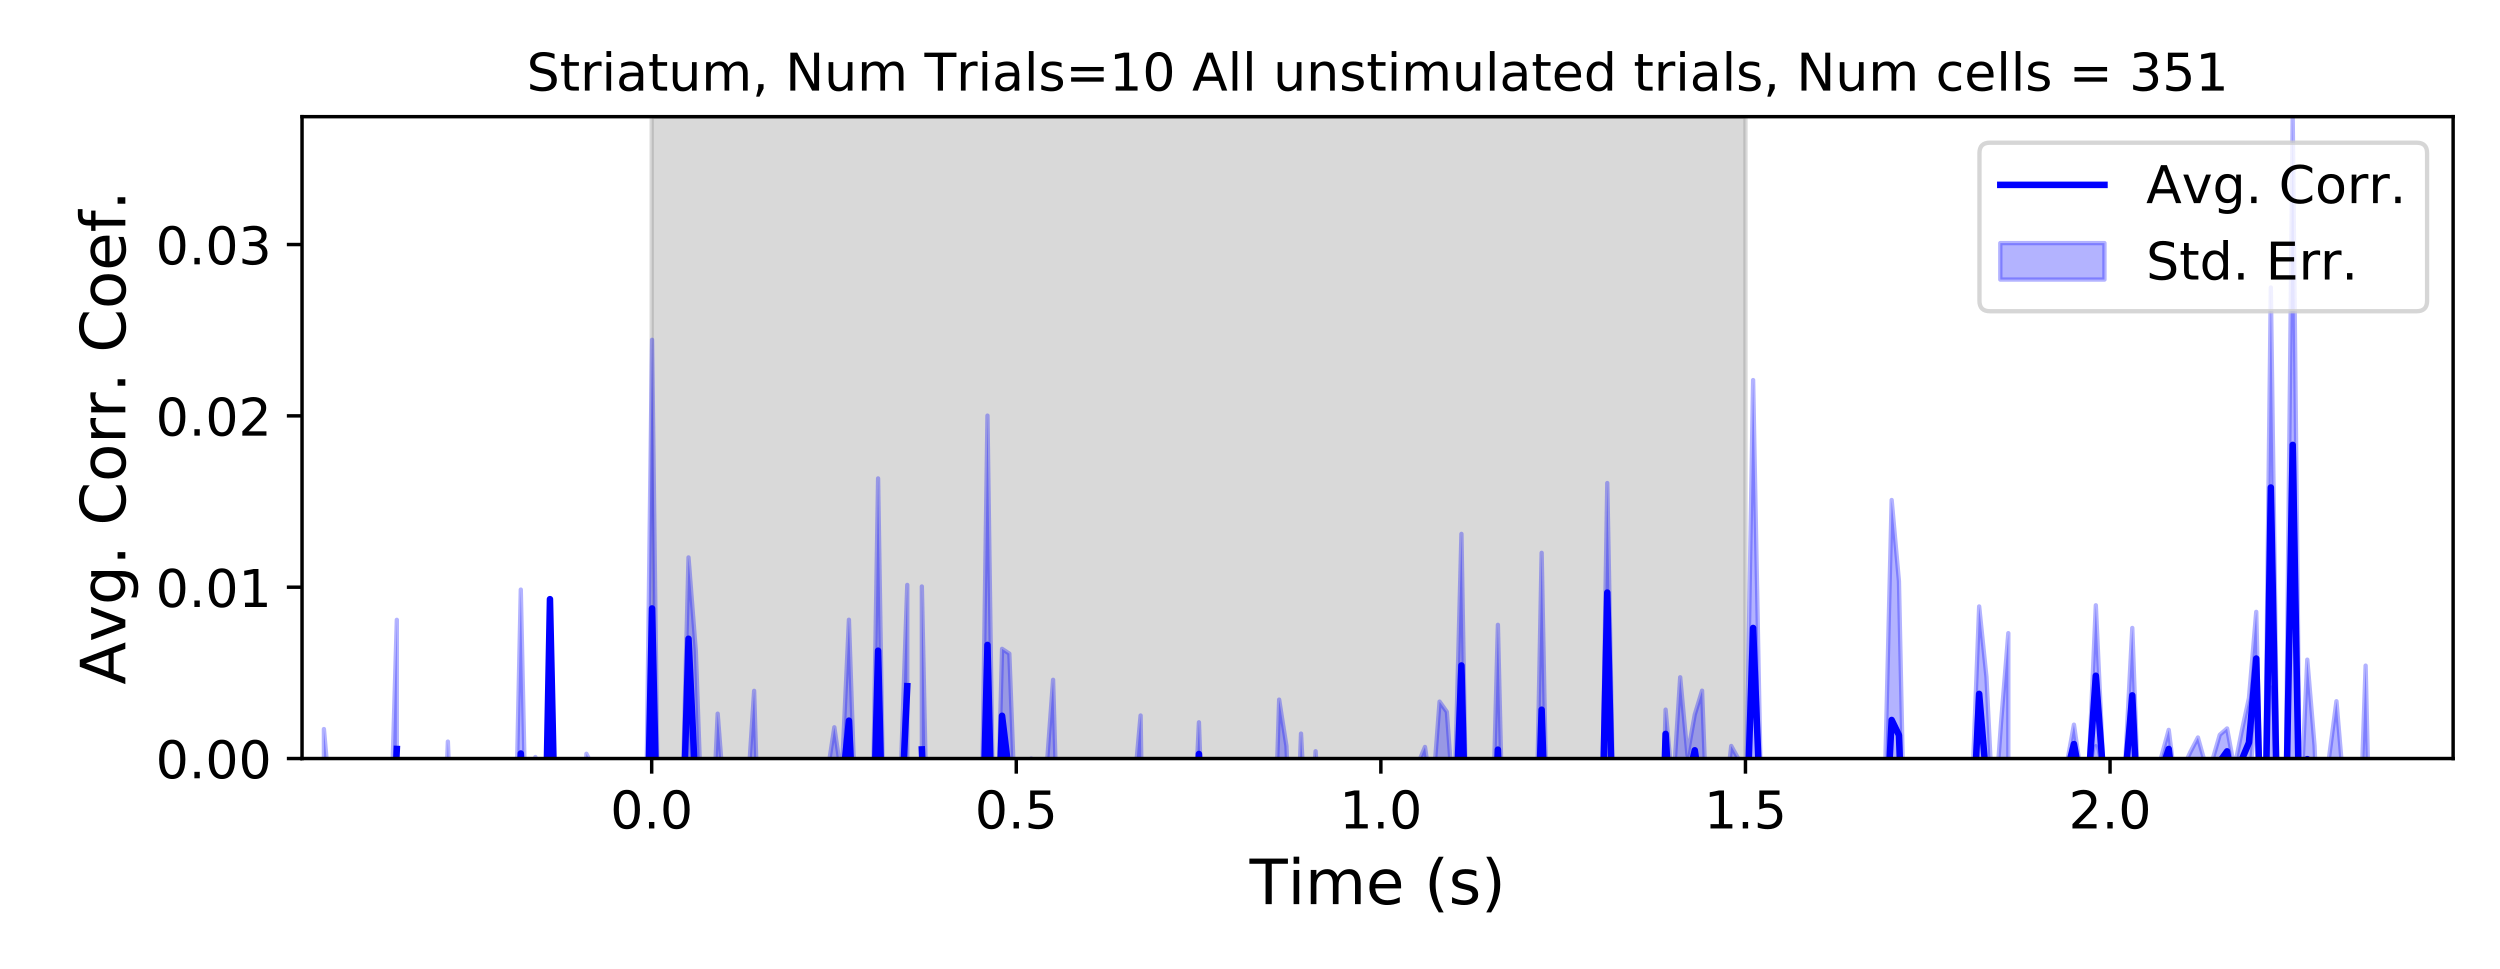 <?xml version="1.0" encoding="utf-8" standalone="no"?>
<!DOCTYPE svg PUBLIC "-//W3C//DTD SVG 1.1//EN"
  "http://www.w3.org/Graphics/SVG/1.1/DTD/svg11.dtd">
<!-- Created with matplotlib (https://matplotlib.org/) -->
<svg height="223.2pt" version="1.1" viewBox="0 0 576 223.2" width="576pt" xmlns="http://www.w3.org/2000/svg" xmlns:xlink="http://www.w3.org/1999/xlink">
 <defs>
  <style type="text/css">
*{stroke-linecap:butt;stroke-linejoin:round;}
  </style>
 </defs>
 <g id="figure_1">
  <g id="patch_1">
   <path d="M 0 223.2 
L 576 223.2 
L 576 0 
L 0 0 
z
" style="fill:#ffffff;"/>
  </g>
  <g id="axes_1">
   <g id="patch_2">
    <path d="M 69.59 174.76 
L 565.2 174.76 
L 565.2 26.88 
L 69.59 26.88 
z
" style="fill:#ffffff;"/>
   </g>
   <g id="PolyCollection_1">
    <path clip-path="url(#p53ba36e300)" d="M 150.148 286.449 
L 150.148 26.88 
L 402.153 26.88 
L 402.153 286.449 
L 402.153 286.449 
L 150.148 286.449 
z
" style="fill:#808080;fill-opacity:0.3;stroke:#808080;stroke-opacity:0.3;"/>
   </g>
   <g id="PolyCollection_2">
    <path clip-path="url(#p53ba36e300)" d="M 69.59 214.631 
L 69.59 214.631 
L 69.59 214.631 
L 69.59 214.631 
z
" style="fill:#0000ff;fill-opacity:0.3;stroke:#0000ff;stroke-opacity:0.3;"/>
    <path clip-path="url(#p53ba36e300)" d="M 74.63 167.973 
L 74.63 192.675 
L 76.31 214.474 
L 76.31 187.198 
L 76.31 187.198 
L 74.63 167.973 
z
" style="fill:#0000ff;fill-opacity:0.3;stroke:#0000ff;stroke-opacity:0.3;"/>
    <path clip-path="url(#p53ba36e300)" d="M 79.67 214.631 
L 79.67 214.631 
L 79.67 214.631 
L 79.67 214.631 
z
" style="fill:#0000ff;fill-opacity:0.3;stroke:#0000ff;stroke-opacity:0.3;"/>
    <path clip-path="url(#p53ba36e300)" d="M 84.71 182.882 
L 84.71 203.124 
L 86.39 218.692 
L 88.07 214.631 
L 89.75 213.025 
L 91.43 202.308 
L 91.43 142.811 
L 91.43 142.811 
L 89.75 200.118 
L 88.07 214.631 
L 86.39 215.597 
L 84.71 182.882 
z
" style="fill:#0000ff;fill-opacity:0.3;stroke:#0000ff;stroke-opacity:0.3;"/>
    <path clip-path="url(#p53ba36e300)" d="M 94.791 191.753 
L 94.791 207.062 
L 96.471 214.631 
L 98.151 234.631 
L 99.831 214.631 
L 101.511 214.631 
L 103.191 205.551 
L 104.871 214.631 
L 106.551 214.631 
L 108.231 223.779 
L 109.911 206.478 
L 111.591 203.667 
L 113.271 214.631 
L 114.951 214.631 
L 116.631 214.631 
L 118.311 214.631 
L 119.991 211.358 
L 121.671 214.631 
L 123.351 179.026 
L 125.031 232.558 
L 126.711 138.045 
L 128.391 214.631 
L 130.071 203.32 
L 131.751 207.719 
L 133.431 230.824 
L 135.111 202.385 
L 136.791 195.597 
L 138.471 189.815 
L 140.151 200.606 
L 141.831 226.634 
L 143.511 214.703 
L 145.192 216.926 
L 146.872 214.631 
L 148.552 229.039 
L 150.232 202.073 
L 151.912 214.631 
L 153.592 214.631 
L 155.272 218.056 
L 156.952 214.313 
L 158.632 165.9 
L 160.312 214.975 
L 161.992 208.004 
L 163.672 250.151 
L 165.352 190.486 
L 167.032 216.018 
L 168.712 214.631 
L 168.712 214.631 
L 168.712 214.631 
L 167.032 186.064 
L 165.352 164.427 
L 163.672 200.794 
L 161.992 196.535 
L 160.312 149.912 
L 158.632 128.433 
L 156.952 195.05 
L 155.272 215.776 
L 153.592 214.631 
L 151.912 214.631 
L 150.232 78.293 
L 148.552 213.495 
L 146.872 214.631 
L 145.192 211.96 
L 143.511 204.604 
L 141.831 216.438 
L 140.151 175.884 
L 138.471 179.224 
L 136.791 177.061 
L 135.111 173.67 
L 133.431 216.267 
L 131.751 178.069 
L 130.071 190.266 
L 128.391 214.631 
L 126.711 138.045 
L 125.031 220.51 
L 123.351 174.413 
L 121.671 214.631 
L 119.991 135.843 
L 118.311 214.631 
L 116.631 214.631 
L 114.951 214.631 
L 113.271 214.631 
L 111.591 192.743 
L 109.911 184.063 
L 108.231 203.516 
L 106.551 214.631 
L 104.871 214.631 
L 103.191 170.863 
L 101.511 214.631 
L 99.831 214.631 
L 98.151 234.631 
L 96.471 214.631 
L 94.791 191.753 
z
" style="fill:#0000ff;fill-opacity:0.3;stroke:#0000ff;stroke-opacity:0.3;"/>
    <path clip-path="url(#p53ba36e300)" d="M 172.072 185.16 
L 172.072 220.096 
L 173.752 207.79 
L 175.432 214.631 
L 177.112 214.631 
L 178.792 211.376 
L 178.792 182.414 
L 178.792 182.414 
L 177.112 214.631 
L 175.432 214.631 
L 173.752 159.171 
L 172.072 185.16 
z
" style="fill:#0000ff;fill-opacity:0.3;stroke:#0000ff;stroke-opacity:0.3;"/>
    <path clip-path="url(#p53ba36e300)" d="M 183.832 214.631 
L 183.832 214.631 
L 185.512 214.631 
L 187.192 214.631 
L 188.872 202.454 
L 190.552 195.366 
L 192.232 189.262 
L 193.913 186.139 
L 195.593 189.289 
L 197.273 213.544 
L 198.953 214.631 
L 200.633 214.631 
L 202.313 189.605 
L 203.993 223.687 
L 205.673 214.253 
L 207.353 205.308 
L 209.033 181.414 
L 209.033 134.764 
L 209.033 134.764 
L 207.353 183.501 
L 205.673 207.852 
L 203.993 216.105 
L 202.313 110.228 
L 200.633 214.631 
L 198.953 214.631 
L 197.273 192.282 
L 195.593 142.783 
L 193.913 179.071 
L 192.232 167.566 
L 190.552 178.63 
L 188.872 184.911 
L 187.192 214.631 
L 185.512 214.631 
L 183.832 214.631 
z
" style="fill:#0000ff;fill-opacity:0.3;stroke:#0000ff;stroke-opacity:0.3;"/>
    <path clip-path="url(#p53ba36e300)" d="M 212.393 135.123 
L 212.393 210.2 
L 214.073 214.631 
L 215.753 214.631 
L 217.433 214.631 
L 219.113 214.631 
L 220.793 183.988 
L 222.473 214.398 
L 224.153 195.648 
L 225.833 215.55 
L 227.513 201.422 
L 229.193 218.71 
L 230.873 180.329 
L 232.553 206.783 
L 234.233 207.68 
L 235.913 203.239 
L 237.593 210.667 
L 239.273 210.603 
L 240.953 189.804 
L 242.633 205.6 
L 244.314 214.631 
L 245.994 214.631 
L 247.674 214.631 
L 247.674 214.631 
L 247.674 214.631 
L 245.994 214.631 
L 244.314 214.631 
L 242.633 156.623 
L 240.953 179.561 
L 239.273 195.245 
L 237.593 174.765 
L 235.913 179.328 
L 234.233 195.564 
L 232.553 150.6 
L 230.873 149.495 
L 229.193 215.331 
L 227.513 95.757 
L 225.833 214.661 
L 224.153 182.411 
L 222.473 208.735 
L 220.793 183.988 
L 219.113 214.631 
L 217.433 214.631 
L 215.753 214.631 
L 214.073 214.631 
L 212.393 135.123 
z
" style="fill:#0000ff;fill-opacity:0.3;stroke:#0000ff;stroke-opacity:0.3;"/>
    <path clip-path="url(#p53ba36e300)" d="M 251.034 203.557 
L 251.034 219.495 
L 252.714 202.346 
L 254.394 228.772 
L 256.074 214.631 
L 257.754 210.246 
L 259.434 199.971 
L 261.114 211.015 
L 262.794 226.883 
L 264.474 273.159 
L 266.154 214.631 
L 267.834 214.631 
L 269.514 212.695 
L 271.194 214.631 
L 272.874 214.631 
L 274.554 222.837 
L 276.234 181.017 
L 277.914 214.631 
L 279.594 214.631 
L 281.274 212.642 
L 282.954 286.449 
L 284.634 216.61 
L 286.314 202.752 
L 287.994 212.849 
L 287.994 182.659 
L 287.994 182.659 
L 286.314 187.418 
L 284.634 207.787 
L 282.954 191.481 
L 281.274 178.938 
L 279.594 214.631 
L 277.914 214.631 
L 276.234 166.421 
L 274.554 201.814 
L 272.874 214.631 
L 271.194 214.631 
L 269.514 187.674 
L 267.834 214.631 
L 266.154 214.631 
L 264.474 273.159 
L 262.794 164.852 
L 261.114 183.455 
L 259.434 185.901 
L 257.754 190.062 
L 256.074 214.631 
L 254.394 220.019 
L 252.714 184.224 
L 251.034 203.557 
z
" style="fill:#0000ff;fill-opacity:0.3;stroke:#0000ff;stroke-opacity:0.3;"/>
    <path clip-path="url(#p53ba36e300)" d="M 291.354 214.631 
L 291.354 214.631 
L 293.035 214.631 
L 294.715 220.617 
L 296.395 182.267 
L 298.075 214.631 
L 299.755 198.56 
L 301.435 213.199 
L 303.115 181.959 
L 304.795 199.435 
L 306.475 214.631 
L 308.155 214.631 
L 309.835 219.68 
L 311.515 214.631 
L 311.515 214.631 
L 311.515 214.631 
L 309.835 204.572 
L 308.155 214.631 
L 306.475 214.631 
L 304.795 199.435 
L 303.115 173.081 
L 301.435 200.622 
L 299.755 169.023 
L 298.075 214.631 
L 296.395 171.895 
L 294.715 161.192 
L 293.035 214.631 
L 291.354 214.631 
z
" style="fill:#0000ff;fill-opacity:0.3;stroke:#0000ff;stroke-opacity:0.3;"/>
    <path clip-path="url(#p53ba36e300)" d="M 314.875 113.004 
L 314.875 113.004 
L 314.875 113.004 
L 314.875 113.004 
z
" style="fill:#0000ff;fill-opacity:0.3;stroke:#0000ff;stroke-opacity:0.3;"/>
    <path clip-path="url(#p53ba36e300)" d="M 319.915 214.631 
L 319.915 214.631 
L 321.595 214.199 
L 323.275 210.612 
L 324.955 215.117 
L 326.635 215.7 
L 328.315 199.703 
L 329.995 207.771 
L 331.675 209.279 
L 333.355 205.168 
L 335.035 208.819 
L 336.715 183.636 
L 338.395 221.587 
L 340.075 214.631 
L 340.075 214.631 
L 340.075 214.631 
L 338.395 221.587 
L 336.715 123.005 
L 335.035 187.285 
L 333.355 164.016 
L 331.675 161.651 
L 329.995 183.733 
L 328.315 172.099 
L 326.635 176.118 
L 324.955 195.55 
L 323.275 180.219 
L 321.595 203.414 
L 319.915 214.631 
z
" style="fill:#0000ff;fill-opacity:0.3;stroke:#0000ff;stroke-opacity:0.3;"/>
    <path clip-path="url(#p53ba36e300)" d="M 343.436 207.861 
L 343.436 214.894 
L 345.116 201.474 
L 346.796 214.631 
L 348.476 230.014 
L 350.156 214.631 
L 351.836 215.467 
L 353.516 214.631 
L 355.196 199.659 
L 356.876 214.631 
L 356.876 214.631 
L 356.876 214.631 
L 355.196 127.37 
L 353.516 214.631 
L 351.836 208.139 
L 350.156 214.631 
L 348.476 216.185 
L 346.796 214.631 
L 345.116 143.958 
L 343.436 207.861 
z
" style="fill:#0000ff;fill-opacity:0.3;stroke:#0000ff;stroke-opacity:0.3;"/>
    <path clip-path="url(#p53ba36e300)" d="M 360.236 201.862 
L 360.236 213.341 
L 361.916 204.889 
L 363.596 220.234 
L 363.596 190.496 
L 363.596 190.496 
L 361.916 182.183 
L 360.236 201.862 
z
" style="fill:#0000ff;fill-opacity:0.3;stroke:#0000ff;stroke-opacity:0.3;"/>
    <path clip-path="url(#p53ba36e300)" d="M 366.956 182.139 
L 366.956 202.379 
L 368.636 214.631 
L 370.316 161.754 
L 371.996 221.609 
L 373.676 214.631 
L 375.356 214.631 
L 377.036 218.728 
L 378.716 214.631 
L 380.396 239.439 
L 382.076 228.734 
L 383.756 174.681 
L 385.436 213.345 
L 387.116 211.367 
L 388.796 186.141 
L 390.476 181.104 
L 392.157 209.024 
L 393.837 214.255 
L 395.517 203.265 
L 397.197 219.412 
L 398.877 211.561 
L 400.557 199.546 
L 402.237 202.369 
L 403.917 201.795 
L 405.597 198.102 
L 407.277 188.963 
L 408.957 225.662 
L 410.637 214.631 
L 412.317 205.693 
L 413.997 198.298 
L 415.677 212.343 
L 417.357 219.438 
L 419.037 214.731 
L 420.717 209.308 
L 420.717 199.015 
L 420.717 199.015 
L 419.037 200.935 
L 417.357 214.976 
L 415.677 204.75 
L 413.997 188.146 
L 412.317 183.998 
L 410.637 214.631 
L 408.957 215.745 
L 407.277 179.931 
L 405.597 175.675 
L 403.917 87.569 
L 402.237 188.566 
L 400.557 174.904 
L 398.877 171.872 
L 397.197 186.869 
L 395.517 179.059 
L 393.837 203.379 
L 392.157 159.133 
L 390.476 164.626 
L 388.796 174.018 
L 387.116 156.045 
L 385.436 182.145 
L 383.756 163.493 
L 382.076 220.673 
L 380.396 218.887 
L 378.716 214.631 
L 377.036 215.334 
L 375.356 214.631 
L 373.676 214.631 
L 371.996 200.046 
L 370.316 111.293 
L 368.636 214.631 
L 366.956 182.139 
z
" style="fill:#0000ff;fill-opacity:0.3;stroke:#0000ff;stroke-opacity:0.3;"/>
    <path clip-path="url(#p53ba36e300)" d="M 424.077 214.631 
L 424.077 214.631 
L 425.757 214.092 
L 427.437 213.997 
L 429.117 214.331 
L 430.797 215.714 
L 432.477 214.631 
L 434.157 212.499 
L 435.837 216.564 
L 437.517 204.824 
L 439.197 214.631 
L 440.877 205.755 
L 442.558 222.056 
L 444.238 214.631 
L 445.918 214.631 
L 447.598 214.631 
L 447.598 214.631 
L 447.598 214.631 
L 445.918 214.631 
L 444.238 214.631 
L 442.558 193.827 
L 440.877 181.219 
L 439.197 214.631 
L 437.517 133.916 
L 435.837 115.202 
L 434.157 184.945 
L 432.477 214.631 
L 430.797 190.753 
L 429.117 181.009 
L 427.437 200.713 
L 425.757 207.131 
L 424.077 214.631 
z
" style="fill:#0000ff;fill-opacity:0.3;stroke:#0000ff;stroke-opacity:0.3;"/>
    <path clip-path="url(#p53ba36e300)" d="M 450.958 214.631 
L 450.958 214.631 
L 452.638 214.631 
L 454.318 206.683 
L 455.998 180.006 
L 457.678 203.812 
L 459.358 201.215 
L 461.038 204.065 
L 462.718 217.822 
L 462.718 145.881 
L 462.718 145.881 
L 461.038 166.584 
L 459.358 190.232 
L 457.678 155.976 
L 455.998 139.726 
L 454.318 183.347 
L 452.638 214.631 
L 450.958 214.631 
z
" style="fill:#0000ff;fill-opacity:0.3;stroke:#0000ff;stroke-opacity:0.3;"/>
    <path clip-path="url(#p53ba36e300)" d="M 466.078 214.808 
L 466.078 217.103 
L 467.758 214.285 
L 469.438 217.47 
L 471.118 214.387 
L 472.798 194.368 
L 474.478 178.043 
L 476.158 180.232 
L 477.838 175.888 
L 479.518 182.714 
L 481.198 181.663 
L 482.878 171.917 
L 484.558 180.551 
L 486.238 180.602 
L 487.918 184.872 
L 489.598 182.979 
L 491.279 175.733 
L 492.959 202.881 
L 494.639 196.983 
L 496.319 181.659 
L 497.999 180.996 
L 499.679 176.946 
L 501.359 191.579 
L 503.039 181.169 
L 504.719 189.663 
L 506.399 186.594 
L 508.079 183.977 
L 509.759 186.266 
L 511.439 181.602 
L 513.119 178.381 
L 514.799 189.515 
L 516.479 181.569 
L 518.159 181.372 
L 519.839 162.476 
L 521.519 222.54 
L 523.199 158.39 
L 524.879 208.762 
L 526.559 205.3 
L 528.239 178.116 
L 529.919 206.12 
L 531.599 197.829 
L 533.279 198.172 
L 534.959 214.631 
L 536.639 186.255 
L 538.319 197.627 
L 539.999 207.213 
L 541.68 208.34 
L 543.36 215.929 
L 545.04 208.637 
L 546.72 239.922 
L 548.4 214.057 
L 550.08 214.631 
L 551.76 214.631 
L 553.44 211.591 
L 553.44 198.748 
L 553.44 198.748 
L 551.76 214.631 
L 550.08 214.631 
L 548.4 206.634 
L 546.72 224.567 
L 545.04 153.361 
L 543.36 202.133 
L 541.68 186.641 
L 539.999 181.319 
L 538.319 161.562 
L 536.639 174.319 
L 534.959 214.631 
L 533.279 171.908 
L 531.599 151.985 
L 529.919 189.066 
L 528.239 26.88 
L 526.559 187.81 
L 524.879 190.248 
L 523.199 66.243 
L 521.519 210.664 
L 519.839 140.972 
L 518.159 160.827 
L 516.479 168.579 
L 514.799 177.01 
L 513.119 167.835 
L 511.439 169.297 
L 509.759 175.085 
L 508.079 175.928 
L 506.399 169.921 
L 504.719 173.159 
L 503.039 176.765 
L 501.359 181.746 
L 499.679 168.162 
L 497.999 174.262 
L 496.319 179.16 
L 494.639 181.712 
L 492.959 191.043 
L 491.279 144.683 
L 489.598 176.879 
L 487.918 180.718 
L 486.238 176.561 
L 484.558 175.788 
L 482.878 139.457 
L 481.198 177.899 
L 479.518 178.73 
L 477.838 166.962 
L 476.158 176.198 
L 474.478 175.548 
L 472.798 184.158 
L 471.118 184.042 
L 469.438 214.835 
L 467.758 205.24 
L 466.078 214.808 
z
" style="fill:#0000ff;fill-opacity:0.3;stroke:#0000ff;stroke-opacity:0.3;"/>
    <path clip-path="url(#p53ba36e300)" d="M 561.84 214.631 
L 561.84 214.631 
L 563.52 214.631 
L 565.2 214.631 
L 565.2 214.631 
L 565.2 214.631 
L 563.52 214.631 
L 561.84 214.631 
z
" style="fill:#0000ff;fill-opacity:0.3;stroke:#0000ff;stroke-opacity:0.3;"/>
   </g>
   <g id="matplotlib.axis_1">
    <g id="xtick_1">
     <g id="line2d_1">
      <defs>
       <path d="M 0 0 
L 0 3.5 
" id="m35610454fb" style="stroke:#000000;stroke-width:0.8;"/>
      </defs>
      <g>
       <use style="stroke:#000000;stroke-width:0.8;" x="150.148" xlink:href="#m35610454fb" y="174.76"/>
      </g>
     </g>
     <g id="text_1">
      <!-- 0.0 -->
      <defs>
       <path d="M 31.781 66.406 
Q 24.172 66.406 20.328 58.906 
Q 16.5 51.422 16.5 36.375 
Q 16.5 21.391 20.328 13.891 
Q 24.172 6.391 31.781 6.391 
Q 39.453 6.391 43.281 13.891 
Q 47.125 21.391 47.125 36.375 
Q 47.125 51.422 43.281 58.906 
Q 39.453 66.406 31.781 66.406 
z
M 31.781 74.219 
Q 44.047 74.219 50.516 64.516 
Q 56.984 54.828 56.984 36.375 
Q 56.984 17.969 50.516 8.266 
Q 44.047 -1.422 31.781 -1.422 
Q 19.531 -1.422 13.062 8.266 
Q 6.594 17.969 6.594 36.375 
Q 6.594 54.828 13.062 64.516 
Q 19.531 74.219 31.781 74.219 
z
" id="DejaVuSans-48"/>
       <path d="M 10.688 12.406 
L 21 12.406 
L 21 0 
L 10.688 0 
z
" id="DejaVuSans-46"/>
      </defs>
      <g transform="translate(140.606 190.878)scale(0.12 -0.12)">
       <use xlink:href="#DejaVuSans-48"/>
       <use x="63.623" xlink:href="#DejaVuSans-46"/>
       <use x="95.41" xlink:href="#DejaVuSans-48"/>
      </g>
     </g>
    </g>
    <g id="xtick_2">
     <g id="line2d_2">
      <g>
       <use style="stroke:#000000;stroke-width:0.8;" x="234.149" xlink:href="#m35610454fb" y="174.76"/>
      </g>
     </g>
     <g id="text_2">
      <!-- 0.5 -->
      <defs>
       <path d="M 10.797 72.906 
L 49.516 72.906 
L 49.516 64.594 
L 19.828 64.594 
L 19.828 46.734 
Q 21.969 47.469 24.109 47.828 
Q 26.266 48.188 28.422 48.188 
Q 40.625 48.188 47.75 41.5 
Q 54.891 34.812 54.891 23.391 
Q 54.891 11.625 47.562 5.094 
Q 40.234 -1.422 26.906 -1.422 
Q 22.312 -1.422 17.547 -0.641 
Q 12.797 0.141 7.719 1.703 
L 7.719 11.625 
Q 12.109 9.234 16.797 8.062 
Q 21.484 6.891 26.703 6.891 
Q 35.156 6.891 40.078 11.328 
Q 45.016 15.766 45.016 23.391 
Q 45.016 31 40.078 35.438 
Q 35.156 39.891 26.703 39.891 
Q 22.75 39.891 18.812 39.016 
Q 14.891 38.141 10.797 36.281 
z
" id="DejaVuSans-53"/>
      </defs>
      <g transform="translate(224.607 190.878)scale(0.12 -0.12)">
       <use xlink:href="#DejaVuSans-48"/>
       <use x="63.623" xlink:href="#DejaVuSans-46"/>
       <use x="95.41" xlink:href="#DejaVuSans-53"/>
      </g>
     </g>
    </g>
    <g id="xtick_3">
     <g id="line2d_3">
      <g>
       <use style="stroke:#000000;stroke-width:0.8;" x="318.151" xlink:href="#m35610454fb" y="174.76"/>
      </g>
     </g>
     <g id="text_3">
      <!-- 1.0 -->
      <defs>
       <path d="M 12.406 8.297 
L 28.516 8.297 
L 28.516 63.922 
L 10.984 60.406 
L 10.984 69.391 
L 28.422 72.906 
L 38.281 72.906 
L 38.281 8.297 
L 54.391 8.297 
L 54.391 0 
L 12.406 0 
z
" id="DejaVuSans-49"/>
      </defs>
      <g transform="translate(308.609 190.878)scale(0.12 -0.12)">
       <use xlink:href="#DejaVuSans-49"/>
       <use x="63.623" xlink:href="#DejaVuSans-46"/>
       <use x="95.41" xlink:href="#DejaVuSans-48"/>
      </g>
     </g>
    </g>
    <g id="xtick_4">
     <g id="line2d_4">
      <g>
       <use style="stroke:#000000;stroke-width:0.8;" x="402.153" xlink:href="#m35610454fb" y="174.76"/>
      </g>
     </g>
     <g id="text_4">
      <!-- 1.5 -->
      <g transform="translate(392.611 190.878)scale(0.12 -0.12)">
       <use xlink:href="#DejaVuSans-49"/>
       <use x="63.623" xlink:href="#DejaVuSans-46"/>
       <use x="95.41" xlink:href="#DejaVuSans-53"/>
      </g>
     </g>
    </g>
    <g id="xtick_5">
     <g id="line2d_5">
      <g>
       <use style="stroke:#000000;stroke-width:0.8;" x="486.154" xlink:href="#m35610454fb" y="174.76"/>
      </g>
     </g>
     <g id="text_5">
      <!-- 2.0 -->
      <defs>
       <path d="M 19.188 8.297 
L 53.609 8.297 
L 53.609 0 
L 7.328 0 
L 7.328 8.297 
Q 12.938 14.109 22.625 23.891 
Q 32.328 33.688 34.812 36.531 
Q 39.547 41.844 41.422 45.531 
Q 43.312 49.219 43.312 52.781 
Q 43.312 58.594 39.234 62.25 
Q 35.156 65.922 28.609 65.922 
Q 23.969 65.922 18.812 64.312 
Q 13.672 62.703 7.812 59.422 
L 7.812 69.391 
Q 13.766 71.781 18.938 73 
Q 24.125 74.219 28.422 74.219 
Q 39.75 74.219 46.484 68.547 
Q 53.219 62.891 53.219 53.422 
Q 53.219 48.922 51.531 44.891 
Q 49.859 40.875 45.406 35.406 
Q 44.188 33.984 37.641 27.219 
Q 31.109 20.453 19.188 8.297 
z
" id="DejaVuSans-50"/>
      </defs>
      <g transform="translate(476.613 190.878)scale(0.12 -0.12)">
       <use xlink:href="#DejaVuSans-50"/>
       <use x="63.623" xlink:href="#DejaVuSans-46"/>
       <use x="95.41" xlink:href="#DejaVuSans-48"/>
      </g>
     </g>
    </g>
    <g id="text_6">
     <!-- Time (s) -->
     <defs>
      <path d="M -0.297 72.906 
L 61.375 72.906 
L 61.375 64.594 
L 35.5 64.594 
L 35.5 0 
L 25.594 0 
L 25.594 64.594 
L -0.297 64.594 
z
" id="DejaVuSans-84"/>
      <path d="M 9.422 54.688 
L 18.406 54.688 
L 18.406 0 
L 9.422 0 
z
M 9.422 75.984 
L 18.406 75.984 
L 18.406 64.594 
L 9.422 64.594 
z
" id="DejaVuSans-105"/>
      <path d="M 52 44.188 
Q 55.375 50.25 60.062 53.125 
Q 64.75 56 71.094 56 
Q 79.641 56 84.281 50.016 
Q 88.922 44.047 88.922 33.016 
L 88.922 0 
L 79.891 0 
L 79.891 32.719 
Q 79.891 40.578 77.094 44.375 
Q 74.312 48.188 68.609 48.188 
Q 61.625 48.188 57.562 43.547 
Q 53.516 38.922 53.516 30.906 
L 53.516 0 
L 44.484 0 
L 44.484 32.719 
Q 44.484 40.625 41.703 44.406 
Q 38.922 48.188 33.109 48.188 
Q 26.219 48.188 22.156 43.531 
Q 18.109 38.875 18.109 30.906 
L 18.109 0 
L 9.078 0 
L 9.078 54.688 
L 18.109 54.688 
L 18.109 46.188 
Q 21.188 51.219 25.484 53.609 
Q 29.781 56 35.688 56 
Q 41.656 56 45.828 52.969 
Q 50 49.953 52 44.188 
z
" id="DejaVuSans-109"/>
      <path d="M 56.203 29.594 
L 56.203 25.203 
L 14.891 25.203 
Q 15.484 15.922 20.484 11.062 
Q 25.484 6.203 34.422 6.203 
Q 39.594 6.203 44.453 7.469 
Q 49.312 8.734 54.109 11.281 
L 54.109 2.781 
Q 49.266 0.734 44.188 -0.344 
Q 39.109 -1.422 33.891 -1.422 
Q 20.797 -1.422 13.156 6.188 
Q 5.516 13.812 5.516 26.812 
Q 5.516 40.234 12.766 48.109 
Q 20.016 56 32.328 56 
Q 43.359 56 49.781 48.891 
Q 56.203 41.797 56.203 29.594 
z
M 47.219 32.234 
Q 47.125 39.594 43.094 43.984 
Q 39.062 48.391 32.422 48.391 
Q 24.906 48.391 20.391 44.141 
Q 15.875 39.891 15.188 32.172 
z
" id="DejaVuSans-101"/>
      <path id="DejaVuSans-32"/>
      <path d="M 31 75.875 
Q 24.469 64.656 21.281 53.656 
Q 18.109 42.672 18.109 31.391 
Q 18.109 20.125 21.312 9.062 
Q 24.516 -2 31 -13.188 
L 23.188 -13.188 
Q 15.875 -1.703 12.234 9.375 
Q 8.594 20.453 8.594 31.391 
Q 8.594 42.281 12.203 53.312 
Q 15.828 64.359 23.188 75.875 
z
" id="DejaVuSans-40"/>
      <path d="M 44.281 53.078 
L 44.281 44.578 
Q 40.484 46.531 36.375 47.5 
Q 32.281 48.484 27.875 48.484 
Q 21.188 48.484 17.844 46.438 
Q 14.5 44.391 14.5 40.281 
Q 14.5 37.156 16.891 35.375 
Q 19.281 33.594 26.516 31.984 
L 29.594 31.297 
Q 39.156 29.25 43.188 25.516 
Q 47.219 21.781 47.219 15.094 
Q 47.219 7.469 41.188 3.016 
Q 35.156 -1.422 24.609 -1.422 
Q 20.219 -1.422 15.453 -0.562 
Q 10.688 0.297 5.422 2 
L 5.422 11.281 
Q 10.406 8.688 15.234 7.391 
Q 20.062 6.109 24.812 6.109 
Q 31.156 6.109 34.562 8.281 
Q 37.984 10.453 37.984 14.406 
Q 37.984 18.062 35.516 20.016 
Q 33.062 21.969 24.703 23.781 
L 21.578 24.516 
Q 13.234 26.266 9.516 29.906 
Q 5.812 33.547 5.812 39.891 
Q 5.812 47.609 11.281 51.797 
Q 16.75 56 26.812 56 
Q 31.781 56 36.172 55.266 
Q 40.578 54.547 44.281 53.078 
z
" id="DejaVuSans-115"/>
      <path d="M 8.016 75.875 
L 15.828 75.875 
Q 23.141 64.359 26.781 53.312 
Q 30.422 42.281 30.422 31.391 
Q 30.422 20.453 26.781 9.375 
Q 23.141 -1.703 15.828 -13.188 
L 8.016 -13.188 
Q 14.5 -2 17.703 9.062 
Q 20.906 20.125 20.906 31.391 
Q 20.906 42.672 17.703 53.656 
Q 14.5 64.656 8.016 75.875 
z
" id="DejaVuSans-41"/>
     </defs>
     <g transform="translate(287.9 208.315)scale(0.144 -0.144)">
      <use xlink:href="#DejaVuSans-84"/>
      <use x="61.037" xlink:href="#DejaVuSans-105"/>
      <use x="88.82" xlink:href="#DejaVuSans-109"/>
      <use x="186.232" xlink:href="#DejaVuSans-101"/>
      <use x="247.756" xlink:href="#DejaVuSans-32"/>
      <use x="279.543" xlink:href="#DejaVuSans-40"/>
      <use x="318.557" xlink:href="#DejaVuSans-115"/>
      <use x="370.656" xlink:href="#DejaVuSans-41"/>
     </g>
    </g>
   </g>
   <g id="matplotlib.axis_2">
    <g id="ytick_1">
     <g id="line2d_6">
      <defs>
       <path d="M 0 0 
L -3.5 0 
" id="m4690c3008c" style="stroke:#000000;stroke-width:0.8;"/>
      </defs>
      <g>
       <use style="stroke:#000000;stroke-width:0.8;" x="69.59" xlink:href="#m4690c3008c" y="174.76"/>
      </g>
     </g>
     <g id="text_7">
      <!-- 0.00 -->
      <g transform="translate(35.871 179.319)scale(0.12 -0.12)">
       <use xlink:href="#DejaVuSans-48"/>
       <use x="63.623" xlink:href="#DejaVuSans-46"/>
       <use x="95.41" xlink:href="#DejaVuSans-48"/>
       <use x="159.033" xlink:href="#DejaVuSans-48"/>
      </g>
     </g>
    </g>
    <g id="ytick_2">
     <g id="line2d_7">
      <g>
       <use style="stroke:#000000;stroke-width:0.8;" x="69.59" xlink:href="#m4690c3008c" y="135.288"/>
      </g>
     </g>
     <g id="text_8">
      <!-- 0.01 -->
      <g transform="translate(35.871 139.847)scale(0.12 -0.12)">
       <use xlink:href="#DejaVuSans-48"/>
       <use x="63.623" xlink:href="#DejaVuSans-46"/>
       <use x="95.41" xlink:href="#DejaVuSans-48"/>
       <use x="159.033" xlink:href="#DejaVuSans-49"/>
      </g>
     </g>
    </g>
    <g id="ytick_3">
     <g id="line2d_8">
      <g>
       <use style="stroke:#000000;stroke-width:0.8;" x="69.59" xlink:href="#m4690c3008c" y="95.816"/>
      </g>
     </g>
     <g id="text_9">
      <!-- 0.02 -->
      <g transform="translate(35.871 100.375)scale(0.12 -0.12)">
       <use xlink:href="#DejaVuSans-48"/>
       <use x="63.623" xlink:href="#DejaVuSans-46"/>
       <use x="95.41" xlink:href="#DejaVuSans-48"/>
       <use x="159.033" xlink:href="#DejaVuSans-50"/>
      </g>
     </g>
    </g>
    <g id="ytick_4">
     <g id="line2d_9">
      <g>
       <use style="stroke:#000000;stroke-width:0.8;" x="69.59" xlink:href="#m4690c3008c" y="56.344"/>
      </g>
     </g>
     <g id="text_10">
      <!-- 0.03 -->
      <defs>
       <path d="M 40.578 39.312 
Q 47.656 37.797 51.625 33 
Q 55.609 28.219 55.609 21.188 
Q 55.609 10.406 48.188 4.484 
Q 40.766 -1.422 27.094 -1.422 
Q 22.516 -1.422 17.656 -0.516 
Q 12.797 0.391 7.625 2.203 
L 7.625 11.719 
Q 11.719 9.328 16.594 8.109 
Q 21.484 6.891 26.812 6.891 
Q 36.078 6.891 40.938 10.547 
Q 45.797 14.203 45.797 21.188 
Q 45.797 27.641 41.281 31.266 
Q 36.766 34.906 28.719 34.906 
L 20.219 34.906 
L 20.219 43.016 
L 29.109 43.016 
Q 36.375 43.016 40.234 45.922 
Q 44.094 48.828 44.094 54.297 
Q 44.094 59.906 40.109 62.906 
Q 36.141 65.922 28.719 65.922 
Q 24.656 65.922 20.016 65.031 
Q 15.375 64.156 9.812 62.312 
L 9.812 71.094 
Q 15.438 72.656 20.344 73.438 
Q 25.25 74.219 29.594 74.219 
Q 40.828 74.219 47.359 69.109 
Q 53.906 64.016 53.906 55.328 
Q 53.906 49.266 50.438 45.094 
Q 46.969 40.922 40.578 39.312 
z
" id="DejaVuSans-51"/>
      </defs>
      <g transform="translate(35.871 60.903)scale(0.12 -0.12)">
       <use xlink:href="#DejaVuSans-48"/>
       <use x="63.623" xlink:href="#DejaVuSans-46"/>
       <use x="95.41" xlink:href="#DejaVuSans-48"/>
       <use x="159.033" xlink:href="#DejaVuSans-51"/>
      </g>
     </g>
    </g>
    <g id="text_11">
     <!-- Avg. Corr. Coef. -->
     <defs>
      <path d="M 34.188 63.188 
L 20.797 26.906 
L 47.609 26.906 
z
M 28.609 72.906 
L 39.797 72.906 
L 67.578 0 
L 57.328 0 
L 50.688 18.703 
L 17.828 18.703 
L 11.188 0 
L 0.781 0 
z
" id="DejaVuSans-65"/>
      <path d="M 2.984 54.688 
L 12.5 54.688 
L 29.594 8.797 
L 46.688 54.688 
L 56.203 54.688 
L 35.688 0 
L 23.484 0 
z
" id="DejaVuSans-118"/>
      <path d="M 45.406 27.984 
Q 45.406 37.75 41.375 43.109 
Q 37.359 48.484 30.078 48.484 
Q 22.859 48.484 18.828 43.109 
Q 14.797 37.75 14.797 27.984 
Q 14.797 18.266 18.828 12.891 
Q 22.859 7.516 30.078 7.516 
Q 37.359 7.516 41.375 12.891 
Q 45.406 18.266 45.406 27.984 
z
M 54.391 6.781 
Q 54.391 -7.172 48.188 -13.984 
Q 42 -20.797 29.203 -20.797 
Q 24.469 -20.797 20.266 -20.094 
Q 16.062 -19.391 12.109 -17.922 
L 12.109 -9.188 
Q 16.062 -11.328 19.922 -12.344 
Q 23.781 -13.375 27.781 -13.375 
Q 36.625 -13.375 41.016 -8.766 
Q 45.406 -4.156 45.406 5.172 
L 45.406 9.625 
Q 42.625 4.781 38.281 2.391 
Q 33.938 0 27.875 0 
Q 17.828 0 11.672 7.656 
Q 5.516 15.328 5.516 27.984 
Q 5.516 40.672 11.672 48.328 
Q 17.828 56 27.875 56 
Q 33.938 56 38.281 53.609 
Q 42.625 51.219 45.406 46.391 
L 45.406 54.688 
L 54.391 54.688 
z
" id="DejaVuSans-103"/>
      <path d="M 64.406 67.281 
L 64.406 56.891 
Q 59.422 61.531 53.781 63.812 
Q 48.141 66.109 41.797 66.109 
Q 29.297 66.109 22.656 58.469 
Q 16.016 50.828 16.016 36.375 
Q 16.016 21.969 22.656 14.328 
Q 29.297 6.688 41.797 6.688 
Q 48.141 6.688 53.781 8.984 
Q 59.422 11.281 64.406 15.922 
L 64.406 5.609 
Q 59.234 2.094 53.438 0.328 
Q 47.656 -1.422 41.219 -1.422 
Q 24.656 -1.422 15.125 8.703 
Q 5.609 18.844 5.609 36.375 
Q 5.609 53.953 15.125 64.078 
Q 24.656 74.219 41.219 74.219 
Q 47.75 74.219 53.531 72.484 
Q 59.328 70.75 64.406 67.281 
z
" id="DejaVuSans-67"/>
      <path d="M 30.609 48.391 
Q 23.391 48.391 19.188 42.75 
Q 14.984 37.109 14.984 27.297 
Q 14.984 17.484 19.156 11.844 
Q 23.344 6.203 30.609 6.203 
Q 37.797 6.203 41.984 11.859 
Q 46.188 17.531 46.188 27.297 
Q 46.188 37.016 41.984 42.703 
Q 37.797 48.391 30.609 48.391 
z
M 30.609 56 
Q 42.328 56 49.016 48.375 
Q 55.719 40.766 55.719 27.297 
Q 55.719 13.875 49.016 6.219 
Q 42.328 -1.422 30.609 -1.422 
Q 18.844 -1.422 12.172 6.219 
Q 5.516 13.875 5.516 27.297 
Q 5.516 40.766 12.172 48.375 
Q 18.844 56 30.609 56 
z
" id="DejaVuSans-111"/>
      <path d="M 41.109 46.297 
Q 39.594 47.172 37.812 47.578 
Q 36.031 48 33.891 48 
Q 26.266 48 22.188 43.047 
Q 18.109 38.094 18.109 28.812 
L 18.109 0 
L 9.078 0 
L 9.078 54.688 
L 18.109 54.688 
L 18.109 46.188 
Q 20.953 51.172 25.484 53.578 
Q 30.031 56 36.531 56 
Q 37.453 56 38.578 55.875 
Q 39.703 55.766 41.062 55.516 
z
" id="DejaVuSans-114"/>
      <path d="M 37.109 75.984 
L 37.109 68.5 
L 28.516 68.5 
Q 23.688 68.5 21.797 66.547 
Q 19.922 64.594 19.922 59.516 
L 19.922 54.688 
L 34.719 54.688 
L 34.719 47.703 
L 19.922 47.703 
L 19.922 0 
L 10.891 0 
L 10.891 47.703 
L 2.297 47.703 
L 2.297 54.688 
L 10.891 54.688 
L 10.891 58.5 
Q 10.891 67.625 15.141 71.797 
Q 19.391 75.984 28.609 75.984 
z
" id="DejaVuSans-102"/>
     </defs>
     <g transform="translate(28.877 157.745)rotate(-90)scale(0.144 -0.144)">
      <use xlink:href="#DejaVuSans-65"/>
      <use x="68.33" xlink:href="#DejaVuSans-118"/>
      <use x="127.51" xlink:href="#DejaVuSans-103"/>
      <use x="190.986" xlink:href="#DejaVuSans-46"/>
      <use x="222.773" xlink:href="#DejaVuSans-32"/>
      <use x="254.561" xlink:href="#DejaVuSans-67"/>
      <use x="324.385" xlink:href="#DejaVuSans-111"/>
      <use x="385.566" xlink:href="#DejaVuSans-114"/>
      <use x="426.664" xlink:href="#DejaVuSans-114"/>
      <use x="467.637" xlink:href="#DejaVuSans-46"/>
      <use x="499.424" xlink:href="#DejaVuSans-32"/>
      <use x="531.211" xlink:href="#DejaVuSans-67"/>
      <use x="601.035" xlink:href="#DejaVuSans-111"/>
      <use x="662.217" xlink:href="#DejaVuSans-101"/>
      <use x="723.74" xlink:href="#DejaVuSans-102"/>
      <use x="758.836" xlink:href="#DejaVuSans-46"/>
     </g>
    </g>
   </g>
   <g id="line2d_10">
    <path clip-path="url(#p53ba36e300)" d="M 74.63 180.324 
L 76.31 200.836 
M 84.71 193.003 
L 86.39 217.145 
L 88.07 214.631 
L 89.75 206.571 
L 91.43 172.56 
M 94.791 199.408 
L 96.471 214.631 
L 97.274 224.2 
M 99.027 224.2 
L 99.831 214.631 
L 101.511 214.631 
L 103.191 188.207 
L 104.871 214.631 
L 106.551 214.631 
L 108.231 213.648 
L 109.911 195.271 
L 111.591 198.205 
L 113.271 214.631 
L 118.311 214.631 
L 119.991 173.6 
L 121.671 214.631 
L 123.351 176.719 
L 124.952 224.2 
M 125.075 224.2 
L 126.711 138.045 
L 128.391 214.631 
L 130.071 196.793 
L 131.751 192.894 
L 133.431 223.546 
L 135.111 188.027 
L 138.471 184.519 
L 140.151 188.245 
L 141.831 221.536 
L 143.511 209.653 
L 145.192 214.443 
L 146.872 214.631 
L 148.552 221.267 
L 150.232 140.183 
L 151.912 214.631 
L 153.592 214.631 
L 155.272 216.916 
L 156.952 204.682 
L 158.632 147.167 
L 160.312 182.444 
L 161.992 202.27 
L 163.58 224.2 
M 163.716 224.2 
L 165.352 177.457 
L 167.032 201.041 
L 168.712 214.631 
M 172.072 202.628 
L 173.752 183.48 
L 175.432 214.631 
L 177.112 214.631 
L 178.792 196.895 
M 183.832 214.631 
L 187.192 214.631 
L 188.872 193.682 
L 190.552 186.998 
L 192.232 178.414 
L 193.913 182.605 
L 195.593 166.036 
L 197.273 202.913 
L 198.953 214.631 
L 200.633 214.631 
L 202.313 149.916 
L 203.993 219.896 
L 205.673 211.052 
L 207.353 194.404 
L 209.033 158.089 
M 212.393 172.662 
L 214.073 214.631 
L 219.113 214.631 
L 220.793 183.988 
L 222.473 211.566 
L 224.153 189.029 
L 225.833 215.106 
L 227.513 148.59 
L 229.193 217.02 
L 230.873 164.912 
L 232.553 178.692 
L 234.233 201.622 
L 235.913 191.283 
L 237.593 192.716 
L 239.273 202.924 
L 240.953 184.682 
L 242.633 181.112 
L 244.314 214.631 
L 247.674 214.631 
M 251.034 211.526 
L 252.714 193.285 
L 254.383 224.2 
M 254.427 224.2 
L 256.074 214.631 
L 257.754 200.154 
L 259.434 192.936 
L 261.114 197.235 
L 262.794 195.867 
L 263.41 224.2 
M 265.879 224.2 
L 266.154 214.631 
L 267.834 214.631 
L 269.514 200.185 
L 271.194 214.631 
L 272.874 214.631 
L 274.554 212.326 
L 276.234 173.719 
L 277.914 214.631 
L 279.594 214.631 
L 281.274 195.79 
L 282.38 224.2 
M 283.881 224.2 
L 284.634 212.198 
L 286.314 195.085 
L 287.994 197.754 
M 291.354 214.631 
L 293.035 214.631 
L 294.715 190.905 
L 296.395 177.081 
L 298.075 214.631 
L 299.755 183.792 
L 301.435 206.911 
L 303.115 177.52 
L 304.795 199.435 
L 306.475 214.631 
L 308.155 214.631 
L 309.835 212.126 
L 311.515 214.631 
M 319.915 214.631 
L 321.595 208.806 
L 323.275 195.416 
L 324.955 205.334 
L 328.315 185.901 
L 329.995 195.752 
L 331.675 185.465 
L 333.355 184.592 
L 335.035 198.052 
L 336.715 153.321 
L 338.395 221.587 
L 340.075 214.631 
M 343.436 211.378 
L 345.116 172.716 
L 346.796 214.631 
L 348.476 223.1 
L 350.156 214.631 
L 351.836 211.803 
L 353.516 214.631 
L 355.196 163.514 
L 356.876 214.631 
M 360.236 207.601 
L 361.916 193.536 
L 363.596 205.365 
M 366.956 192.259 
L 368.636 214.631 
L 370.316 136.524 
L 371.996 210.827 
L 373.676 214.631 
L 375.356 214.631 
L 377.036 217.031 
L 378.716 214.631 
L 379.822 224.2 
M 382.092 224.2 
L 383.756 169.087 
L 385.436 197.745 
L 387.116 183.706 
L 388.796 180.079 
L 390.476 172.865 
L 392.157 184.078 
L 393.837 208.817 
L 395.517 191.162 
L 397.197 203.14 
L 398.877 191.717 
L 400.557 187.225 
L 402.237 195.467 
L 403.917 144.682 
L 405.597 186.889 
L 407.277 184.447 
L 408.957 220.703 
L 410.637 214.631 
L 412.317 194.845 
L 413.997 193.222 
L 415.677 208.546 
L 417.357 217.207 
L 419.037 207.833 
L 420.717 204.161 
M 424.077 214.631 
L 425.757 210.611 
L 427.437 207.355 
L 429.117 197.67 
L 430.797 203.233 
L 432.477 214.631 
L 434.157 198.722 
L 435.837 165.883 
L 437.517 169.37 
L 439.197 214.631 
L 440.877 193.487 
L 442.558 207.942 
L 444.238 214.631 
L 447.598 214.631 
M 450.958 214.631 
L 452.638 214.631 
L 454.318 195.015 
L 455.998 159.866 
L 457.678 179.894 
L 459.358 195.724 
L 461.038 185.325 
L 462.718 181.851 
M 466.078 215.956 
L 467.758 209.763 
L 469.438 216.152 
L 471.118 199.214 
L 472.798 189.263 
L 474.478 176.795 
L 476.158 178.215 
L 477.838 171.425 
L 479.518 180.722 
L 481.198 179.781 
L 482.878 155.687 
L 484.558 178.17 
L 486.238 178.581 
L 487.918 182.795 
L 489.598 179.929 
L 491.279 160.208 
L 492.959 196.962 
L 494.639 189.347 
L 496.319 180.41 
L 497.999 177.629 
L 499.679 172.554 
L 501.359 186.663 
L 503.039 178.967 
L 504.719 181.411 
L 506.399 178.258 
L 508.079 179.953 
L 509.759 180.676 
L 511.439 175.45 
L 513.119 173.108 
L 514.799 183.262 
L 516.479 175.074 
L 518.159 171.099 
L 519.839 151.724 
L 521.519 216.602 
L 523.199 112.316 
L 524.879 199.505 
L 526.559 196.555 
L 528.239 102.498 
L 529.919 197.593 
L 531.599 174.907 
L 533.279 185.04 
L 534.959 214.631 
L 536.639 180.287 
L 538.319 179.594 
L 539.999 194.266 
L 541.68 197.491 
L 543.36 209.031 
L 545.04 180.999 
L 546.456 224.2 
M 547.337 224.2 
L 548.4 210.345 
L 550.08 214.631 
L 551.76 214.631 
L 553.44 205.169 
M 561.84 214.631 
L 565.2 214.631 
L 565.2 214.631 
" style="fill:none;stroke:#0000ff;stroke-linecap:square;stroke-width:1.5;"/>
   </g>
   <g id="patch_3">
    <path d="M 69.59 174.76 
L 69.59 26.88 
" style="fill:none;stroke:#000000;stroke-linecap:square;stroke-linejoin:miter;stroke-width:0.8;"/>
   </g>
   <g id="patch_4">
    <path d="M 565.2 174.76 
L 565.2 26.88 
" style="fill:none;stroke:#000000;stroke-linecap:square;stroke-linejoin:miter;stroke-width:0.8;"/>
   </g>
   <g id="patch_5">
    <path d="M 69.59 174.76 
L 565.2 174.76 
" style="fill:none;stroke:#000000;stroke-linecap:square;stroke-linejoin:miter;stroke-width:0.8;"/>
   </g>
   <g id="patch_6">
    <path d="M 69.59 26.88 
L 565.2 26.88 
" style="fill:none;stroke:#000000;stroke-linecap:square;stroke-linejoin:miter;stroke-width:0.8;"/>
   </g>
   <g id="text_12">
    <!-- Striatum, Num Trials=10 All unstimulated trials, Num cells = 351 -->
    <defs>
     <path d="M 53.516 70.516 
L 53.516 60.891 
Q 47.906 63.578 42.922 64.891 
Q 37.938 66.219 33.297 66.219 
Q 25.25 66.219 20.875 63.094 
Q 16.5 59.969 16.5 54.203 
Q 16.5 49.359 19.406 46.891 
Q 22.312 44.438 30.422 42.922 
L 36.375 41.703 
Q 47.406 39.594 52.656 34.297 
Q 57.906 29 57.906 20.125 
Q 57.906 9.516 50.797 4.047 
Q 43.703 -1.422 29.984 -1.422 
Q 24.812 -1.422 18.969 -0.25 
Q 13.141 0.922 6.891 3.219 
L 6.891 13.375 
Q 12.891 10.016 18.656 8.297 
Q 24.422 6.594 29.984 6.594 
Q 38.422 6.594 43.016 9.906 
Q 47.609 13.234 47.609 19.391 
Q 47.609 24.75 44.312 27.781 
Q 41.016 30.812 33.5 32.328 
L 27.484 33.5 
Q 16.453 35.688 11.516 40.375 
Q 6.594 45.062 6.594 53.422 
Q 6.594 63.094 13.406 68.656 
Q 20.219 74.219 32.172 74.219 
Q 37.312 74.219 42.625 73.281 
Q 47.953 72.359 53.516 70.516 
z
" id="DejaVuSans-83"/>
     <path d="M 18.312 70.219 
L 18.312 54.688 
L 36.812 54.688 
L 36.812 47.703 
L 18.312 47.703 
L 18.312 18.016 
Q 18.312 11.328 20.141 9.422 
Q 21.969 7.516 27.594 7.516 
L 36.812 7.516 
L 36.812 0 
L 27.594 0 
Q 17.188 0 13.234 3.875 
Q 9.281 7.766 9.281 18.016 
L 9.281 47.703 
L 2.688 47.703 
L 2.688 54.688 
L 9.281 54.688 
L 9.281 70.219 
z
" id="DejaVuSans-116"/>
     <path d="M 34.281 27.484 
Q 23.391 27.484 19.188 25 
Q 14.984 22.516 14.984 16.5 
Q 14.984 11.719 18.141 8.906 
Q 21.297 6.109 26.703 6.109 
Q 34.188 6.109 38.703 11.406 
Q 43.219 16.703 43.219 25.484 
L 43.219 27.484 
z
M 52.203 31.203 
L 52.203 0 
L 43.219 0 
L 43.219 8.297 
Q 40.141 3.328 35.547 0.953 
Q 30.953 -1.422 24.312 -1.422 
Q 15.922 -1.422 10.953 3.297 
Q 6 8.016 6 15.922 
Q 6 25.141 12.172 29.828 
Q 18.359 34.516 30.609 34.516 
L 43.219 34.516 
L 43.219 35.406 
Q 43.219 41.609 39.141 45 
Q 35.062 48.391 27.688 48.391 
Q 23 48.391 18.547 47.266 
Q 14.109 46.141 10.016 43.891 
L 10.016 52.203 
Q 14.938 54.109 19.578 55.047 
Q 24.219 56 28.609 56 
Q 40.484 56 46.344 49.844 
Q 52.203 43.703 52.203 31.203 
z
" id="DejaVuSans-97"/>
     <path d="M 8.5 21.578 
L 8.5 54.688 
L 17.484 54.688 
L 17.484 21.922 
Q 17.484 14.156 20.5 10.266 
Q 23.531 6.391 29.594 6.391 
Q 36.859 6.391 41.078 11.031 
Q 45.312 15.672 45.312 23.688 
L 45.312 54.688 
L 54.297 54.688 
L 54.297 0 
L 45.312 0 
L 45.312 8.406 
Q 42.047 3.422 37.719 1 
Q 33.406 -1.422 27.688 -1.422 
Q 18.266 -1.422 13.375 4.438 
Q 8.5 10.297 8.5 21.578 
z
M 31.109 56 
z
" id="DejaVuSans-117"/>
     <path d="M 11.719 12.406 
L 22.016 12.406 
L 22.016 4 
L 14.016 -11.625 
L 7.719 -11.625 
L 11.719 4 
z
" id="DejaVuSans-44"/>
     <path d="M 9.812 72.906 
L 23.094 72.906 
L 55.422 11.922 
L 55.422 72.906 
L 64.984 72.906 
L 64.984 0 
L 51.703 0 
L 19.391 60.984 
L 19.391 0 
L 9.812 0 
z
" id="DejaVuSans-78"/>
     <path d="M 9.422 75.984 
L 18.406 75.984 
L 18.406 0 
L 9.422 0 
z
" id="DejaVuSans-108"/>
     <path d="M 10.594 45.406 
L 73.188 45.406 
L 73.188 37.203 
L 10.594 37.203 
z
M 10.594 25.484 
L 73.188 25.484 
L 73.188 17.188 
L 10.594 17.188 
z
" id="DejaVuSans-61"/>
     <path d="M 54.891 33.016 
L 54.891 0 
L 45.906 0 
L 45.906 32.719 
Q 45.906 40.484 42.875 44.328 
Q 39.844 48.188 33.797 48.188 
Q 26.516 48.188 22.312 43.547 
Q 18.109 38.922 18.109 30.906 
L 18.109 0 
L 9.078 0 
L 9.078 54.688 
L 18.109 54.688 
L 18.109 46.188 
Q 21.344 51.125 25.703 53.562 
Q 30.078 56 35.797 56 
Q 45.219 56 50.047 50.172 
Q 54.891 44.344 54.891 33.016 
z
" id="DejaVuSans-110"/>
     <path d="M 45.406 46.391 
L 45.406 75.984 
L 54.391 75.984 
L 54.391 0 
L 45.406 0 
L 45.406 8.203 
Q 42.578 3.328 38.25 0.953 
Q 33.938 -1.422 27.875 -1.422 
Q 17.969 -1.422 11.734 6.484 
Q 5.516 14.406 5.516 27.297 
Q 5.516 40.188 11.734 48.094 
Q 17.969 56 27.875 56 
Q 33.938 56 38.25 53.625 
Q 42.578 51.266 45.406 46.391 
z
M 14.797 27.297 
Q 14.797 17.391 18.875 11.75 
Q 22.953 6.109 30.078 6.109 
Q 37.203 6.109 41.297 11.75 
Q 45.406 17.391 45.406 27.297 
Q 45.406 37.203 41.297 42.844 
Q 37.203 48.484 30.078 48.484 
Q 22.953 48.484 18.875 42.844 
Q 14.797 37.203 14.797 27.297 
z
" id="DejaVuSans-100"/>
     <path d="M 48.781 52.594 
L 48.781 44.188 
Q 44.969 46.297 41.141 47.344 
Q 37.312 48.391 33.406 48.391 
Q 24.656 48.391 19.812 42.844 
Q 14.984 37.312 14.984 27.297 
Q 14.984 17.281 19.812 11.734 
Q 24.656 6.203 33.406 6.203 
Q 37.312 6.203 41.141 7.25 
Q 44.969 8.297 48.781 10.406 
L 48.781 2.094 
Q 45.016 0.344 40.984 -0.531 
Q 36.969 -1.422 32.422 -1.422 
Q 20.062 -1.422 12.781 6.344 
Q 5.516 14.109 5.516 27.297 
Q 5.516 40.672 12.859 48.328 
Q 20.219 56 33.016 56 
Q 37.156 56 41.109 55.141 
Q 45.062 54.297 48.781 52.594 
z
" id="DejaVuSans-99"/>
    </defs>
    <g transform="translate(121.343 20.88)scale(0.12 -0.12)">
     <use xlink:href="#DejaVuSans-83"/>
     <use x="63.477" xlink:href="#DejaVuSans-116"/>
     <use x="102.686" xlink:href="#DejaVuSans-114"/>
     <use x="143.799" xlink:href="#DejaVuSans-105"/>
     <use x="171.582" xlink:href="#DejaVuSans-97"/>
     <use x="232.861" xlink:href="#DejaVuSans-116"/>
     <use x="272.07" xlink:href="#DejaVuSans-117"/>
     <use x="335.449" xlink:href="#DejaVuSans-109"/>
     <use x="432.861" xlink:href="#DejaVuSans-44"/>
     <use x="464.648" xlink:href="#DejaVuSans-32"/>
     <use x="496.436" xlink:href="#DejaVuSans-78"/>
     <use x="571.24" xlink:href="#DejaVuSans-117"/>
     <use x="634.619" xlink:href="#DejaVuSans-109"/>
     <use x="732.031" xlink:href="#DejaVuSans-32"/>
     <use x="763.818" xlink:href="#DejaVuSans-84"/>
     <use x="824.684" xlink:href="#DejaVuSans-114"/>
     <use x="865.797" xlink:href="#DejaVuSans-105"/>
     <use x="893.58" xlink:href="#DejaVuSans-97"/>
     <use x="954.859" xlink:href="#DejaVuSans-108"/>
     <use x="982.643" xlink:href="#DejaVuSans-115"/>
     <use x="1034.742" xlink:href="#DejaVuSans-61"/>
     <use x="1118.531" xlink:href="#DejaVuSans-49"/>
     <use x="1182.154" xlink:href="#DejaVuSans-48"/>
     <use x="1245.777" xlink:href="#DejaVuSans-32"/>
     <use x="1277.564" xlink:href="#DejaVuSans-65"/>
     <use x="1345.973" xlink:href="#DejaVuSans-108"/>
     <use x="1373.756" xlink:href="#DejaVuSans-108"/>
     <use x="1401.539" xlink:href="#DejaVuSans-32"/>
     <use x="1433.326" xlink:href="#DejaVuSans-117"/>
     <use x="1496.705" xlink:href="#DejaVuSans-110"/>
     <use x="1560.084" xlink:href="#DejaVuSans-115"/>
     <use x="1612.184" xlink:href="#DejaVuSans-116"/>
     <use x="1651.393" xlink:href="#DejaVuSans-105"/>
     <use x="1679.176" xlink:href="#DejaVuSans-109"/>
     <use x="1776.588" xlink:href="#DejaVuSans-117"/>
     <use x="1839.967" xlink:href="#DejaVuSans-108"/>
     <use x="1867.75" xlink:href="#DejaVuSans-97"/>
     <use x="1929.029" xlink:href="#DejaVuSans-116"/>
     <use x="1968.238" xlink:href="#DejaVuSans-101"/>
     <use x="2029.762" xlink:href="#DejaVuSans-100"/>
     <use x="2093.238" xlink:href="#DejaVuSans-32"/>
     <use x="2125.025" xlink:href="#DejaVuSans-116"/>
     <use x="2164.234" xlink:href="#DejaVuSans-114"/>
     <use x="2205.348" xlink:href="#DejaVuSans-105"/>
     <use x="2233.131" xlink:href="#DejaVuSans-97"/>
     <use x="2294.41" xlink:href="#DejaVuSans-108"/>
     <use x="2322.193" xlink:href="#DejaVuSans-115"/>
     <use x="2374.293" xlink:href="#DejaVuSans-44"/>
     <use x="2406.08" xlink:href="#DejaVuSans-32"/>
     <use x="2437.867" xlink:href="#DejaVuSans-78"/>
     <use x="2512.672" xlink:href="#DejaVuSans-117"/>
     <use x="2576.051" xlink:href="#DejaVuSans-109"/>
     <use x="2673.463" xlink:href="#DejaVuSans-32"/>
     <use x="2705.25" xlink:href="#DejaVuSans-99"/>
     <use x="2760.23" xlink:href="#DejaVuSans-101"/>
     <use x="2821.754" xlink:href="#DejaVuSans-108"/>
     <use x="2849.537" xlink:href="#DejaVuSans-108"/>
     <use x="2877.32" xlink:href="#DejaVuSans-115"/>
     <use x="2929.42" xlink:href="#DejaVuSans-32"/>
     <use x="2961.207" xlink:href="#DejaVuSans-61"/>
     <use x="3044.996" xlink:href="#DejaVuSans-32"/>
     <use x="3076.783" xlink:href="#DejaVuSans-51"/>
     <use x="3140.406" xlink:href="#DejaVuSans-53"/>
     <use x="3204.029" xlink:href="#DejaVuSans-49"/>
    </g>
   </g>
   <g id="legend_1">
    <g id="patch_7">
     <path d="M 458.469 71.707 
L 556.8 71.707 
Q 559.2 71.707 559.2 69.308 
L 559.2 35.28 
Q 559.2 32.88 556.8 32.88 
L 458.469 32.88 
Q 456.069 32.88 456.069 35.28 
L 456.069 69.308 
Q 456.069 71.707 458.469 71.707 
z
" style="fill:#ffffff;opacity:0.8;stroke:#cccccc;stroke-linejoin:miter;"/>
    </g>
    <g id="line2d_11">
     <path d="M 460.869 42.598 
L 484.869 42.598 
" style="fill:none;stroke:#0000ff;stroke-linecap:square;stroke-width:1.5;"/>
    </g>
    <g id="line2d_12"/>
    <g id="text_13">
     <!-- Avg. Corr. -->
     <g transform="translate(494.469 46.798)scale(0.12 -0.12)">
      <use xlink:href="#DejaVuSans-65"/>
      <use x="68.33" xlink:href="#DejaVuSans-118"/>
      <use x="127.51" xlink:href="#DejaVuSans-103"/>
      <use x="190.986" xlink:href="#DejaVuSans-46"/>
      <use x="222.773" xlink:href="#DejaVuSans-32"/>
      <use x="254.561" xlink:href="#DejaVuSans-67"/>
      <use x="324.385" xlink:href="#DejaVuSans-111"/>
      <use x="385.566" xlink:href="#DejaVuSans-114"/>
      <use x="426.664" xlink:href="#DejaVuSans-114"/>
      <use x="467.637" xlink:href="#DejaVuSans-46"/>
     </g>
    </g>
    <g id="patch_8">
     <path d="M 460.869 64.412 
L 484.869 64.412 
L 484.869 56.012 
L 460.869 56.012 
z
" style="fill:#0000ff;opacity:0.3;stroke:#0000ff;stroke-linejoin:miter;"/>
    </g>
    <g id="text_14">
     <!-- Std. Err. -->
     <defs>
      <path d="M 9.812 72.906 
L 55.906 72.906 
L 55.906 64.594 
L 19.672 64.594 
L 19.672 43.016 
L 54.391 43.016 
L 54.391 34.719 
L 19.672 34.719 
L 19.672 8.297 
L 56.781 8.297 
L 56.781 0 
L 9.812 0 
z
" id="DejaVuSans-69"/>
     </defs>
     <g transform="translate(494.469 64.412)scale(0.12 -0.12)">
      <use xlink:href="#DejaVuSans-83"/>
      <use x="63.477" xlink:href="#DejaVuSans-116"/>
      <use x="102.686" xlink:href="#DejaVuSans-100"/>
      <use x="166.162" xlink:href="#DejaVuSans-46"/>
      <use x="197.949" xlink:href="#DejaVuSans-32"/>
      <use x="229.736" xlink:href="#DejaVuSans-69"/>
      <use x="292.92" xlink:href="#DejaVuSans-114"/>
      <use x="334.018" xlink:href="#DejaVuSans-114"/>
      <use x="374.99" xlink:href="#DejaVuSans-46"/>
     </g>
    </g>
   </g>
  </g>
 </g>
 <defs>
  <clipPath id="p53ba36e300">
   <rect height="147.88" width="495.61" x="69.59" y="26.88"/>
  </clipPath>
 </defs>
</svg>
